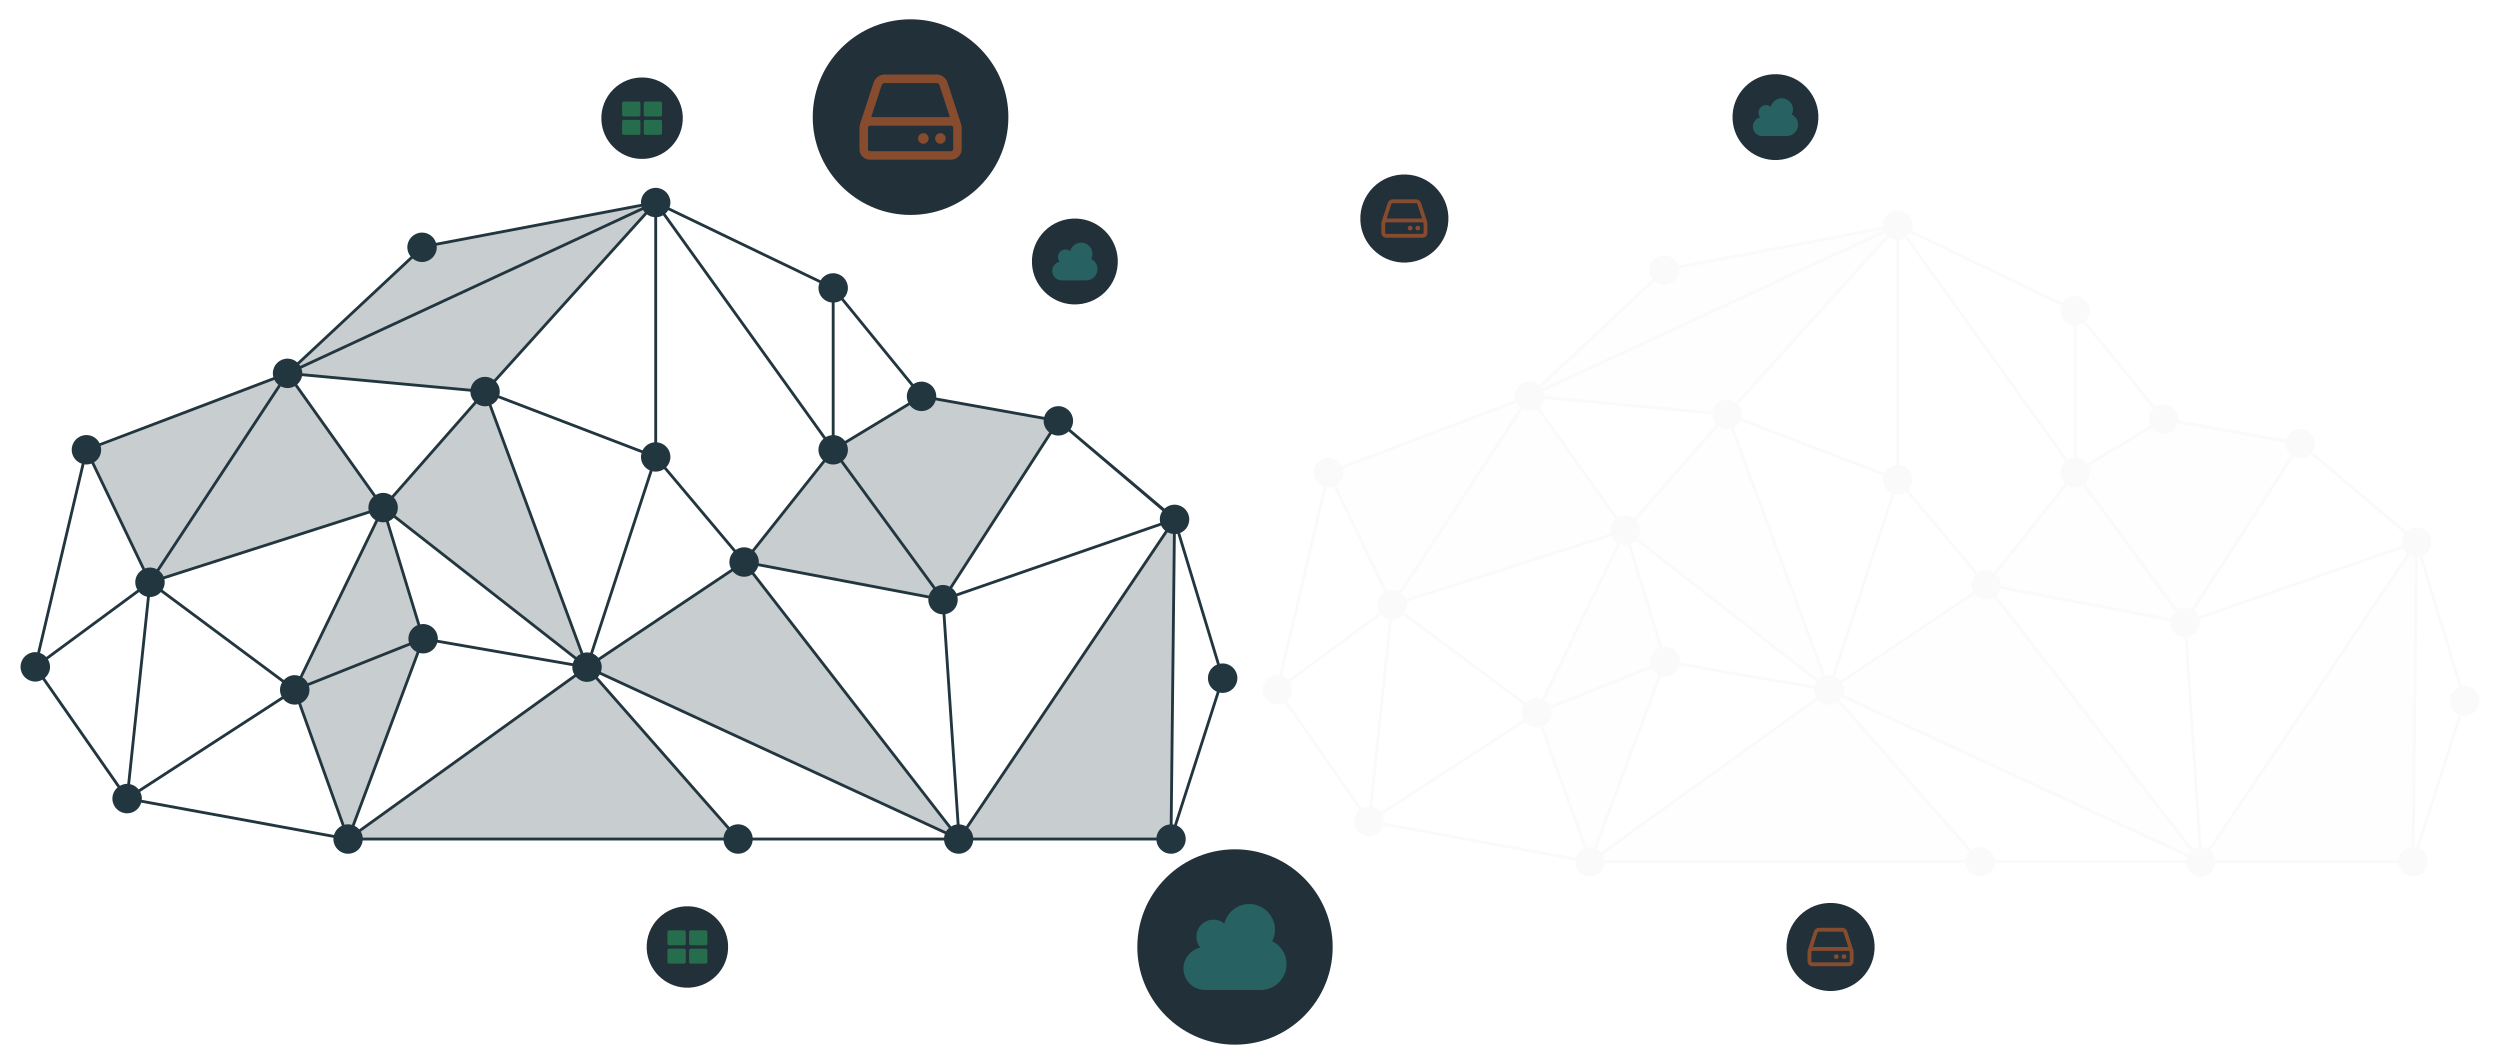<?xml version="1.0" encoding="iso-8859-1"?>
<!-- Generator: Adobe Illustrator 17.1.0, SVG Export Plug-In . SVG Version: 6.00 Build 0)  -->
<!DOCTYPE svg PUBLIC "-//W3C//DTD SVG 1.1//EN" "http://www.w3.org/Graphics/SVG/1.1/DTD/svg11.dtd">
<svg version="1.1" xmlns="http://www.w3.org/2000/svg" xmlns:xlink="http://www.w3.org/1999/xlink" x="0px" y="0px"
	 viewBox="0 0 975.166 415" style="enable-background:new 0 0 975.166 415;" xml:space="preserve">
<symbol  id="app2_1_" viewBox="-36.698 -36.698 73.396 73.396">
	<path style="fill:#213039;" d="M36.65,1.91C37.754-19.866,19.866-37.753-1.909-36.65c-18.645,0.945-33.795,16.095-34.74,34.74
		C-37.752,19.866-19.865,37.753,1.911,36.65C20.556,35.705,35.706,20.555,36.65,1.91z"/>
	<path style="opacity:0.5;fill:#2CAA63;" d="M-2.994,14.991c0.428,0,0.787-0.147,1.08-0.436c0.298-0.298,0.44-0.644,0.44-1.044
		V3.007c0-0.432-0.143-0.787-0.44-1.064c-0.294-0.281-0.652-0.42-1.08-0.42h-13.472c-0.424,0-0.787,0.139-1.085,0.42
		c-0.289,0.277-0.436,0.632-0.436,1.064v10.503c0,0.4,0.147,0.746,0.436,1.044c0.298,0.289,0.661,0.436,1.085,0.436H-2.994z
		 M-2.994-1.482c0.428,0,0.787-0.147,1.08-0.44c0.298-0.294,0.44-0.657,0.44-1.085v-10.459c0-0.432-0.143-0.795-0.44-1.085
		c-0.294-0.294-0.652-0.44-1.08-0.44h-13.472c-0.424,0-0.787,0.147-1.085,0.44c-0.289,0.289-0.436,0.652-0.436,1.085v10.459
		c0,0.428,0.147,0.791,0.436,1.085c0.298,0.294,0.661,0.44,1.085,0.44H-2.994z M16.504,14.991c0.404,0,0.754-0.147,1.044-0.436
		c0.294-0.298,0.44-0.644,0.44-1.044V3.007c0-0.432-0.147-0.787-0.44-1.064c-0.289-0.281-0.64-0.42-1.044-0.42H2.996
		c-0.428,0-0.783,0.139-1.06,0.42C1.65,2.22,1.512,2.575,1.512,3.007v10.503c0,0.4,0.139,0.746,0.424,1.044
		c0.277,0.289,0.632,0.436,1.06,0.436H16.504z M16.504-1.482c0.404,0,0.754-0.147,1.044-0.44c0.294-0.294,0.44-0.657,0.44-1.085
		v-10.459c0-0.432-0.147-0.795-0.44-1.085c-0.289-0.294-0.64-0.44-1.044-0.44H2.996c-0.428,0-0.783,0.147-1.06,0.44
		c-0.285,0.289-0.424,0.652-0.424,1.085v10.459c0,0.428,0.139,0.791,0.424,1.085c0.277,0.294,0.632,0.44,1.06,0.44H16.504z"/>
</symbol>
<symbol  id="cloud2_1_" viewBox="-38.684 -38.684 77.368 77.368">
	<g id="app2_3_">
		<path style="fill:#213039;" d="M38.633,2.013c1.163-22.954-17.692-41.809-40.646-40.646c-19.654,0.996-35.624,16.966-36.62,36.62
			C-39.796,20.94-20.94,39.796,2.013,38.633C21.667,37.637,37.637,21.667,38.633,2.013z"/>
	</g>
	<path style="opacity:0.5;fill:#2F938B;" d="M14.768,2.291c1.692-0.853,3.058-2.082,4.092-3.688c1.034-1.611,1.556-3.403,1.556-5.39
		c0-1.416-0.268-2.74-0.808-3.974c-0.535-1.229-1.266-2.314-2.2-3.249c-0.939-0.93-2.019-1.665-3.248-2.205
		c-1.229-0.531-2.554-0.803-3.974-0.803h-22.113c-1.157,0-2.255,0.223-3.289,0.667c-1.034,0.436-1.942,1.048-2.718,1.819
		c-0.771,0.78-1.379,1.684-1.819,2.723c-0.445,1.03-0.662,2.123-0.662,3.285c0,1.016,0.168,1.973,0.508,2.88
		c0.34,0.903,0.808,1.724,1.402,2.464c0.594,0.735,1.293,1.361,2.096,1.869c0.803,0.503,1.674,0.871,2.618,1.107
		c-0.481,0.594-0.848,1.243-1.112,1.955c-0.259,0.708-0.386,1.465-0.386,2.282c0,0.953,0.177,1.842,0.531,2.668
		c0.354,0.826,0.835,1.542,1.443,2.15c0.608,0.608,1.325,1.093,2.151,1.447c0.826,0.354,1.715,0.531,2.672,0.531
		c1.633,0,3.053-0.522,4.256-1.566c0.263,1.098,0.708,2.123,1.334,3.071c0.631,0.948,1.379,1.769,2.241,2.468
		c0.862,0.694,1.819,1.234,2.885,1.624c1.066,0.394,2.205,0.589,3.421,0.589c1.388,0,2.709-0.267,3.952-0.802
		c1.248-0.54,2.332-1.266,3.248-2.183c0.921-0.917,1.647-2.005,2.182-3.248c0.535-1.243,0.803-2.559,0.803-3.952
		c0-0.825-0.091-1.619-0.281-2.377C15.362,3.698,15.099,2.972,14.768,2.291"/>
</symbol>
<symbol  id="data2_1_" viewBox="-88.12 -88.122 176.241 176.241">
	<path style="fill:#213039;" d="M88.005,4.585c2.65-52.288-40.302-95.24-92.59-92.59c-44.771,2.269-81.15,38.648-83.419,83.419
		c-2.65,52.288,40.302,95.24,92.59,92.59C49.358,85.734,85.736,49.356,88.005,4.585z"/>
	<path style="opacity:0.5;fill:#EF6624;" d="M23.467,38.39c2.203,0,4.208-0.679,6.045-2.016c1.838-1.336,3.08-3.049,3.748-5.147
		L45.153-5.107c0.209-0.774,0.407-1.524,0.616-2.266c0.188-0.762,0.292-1.514,0.292-2.287v-19.086c0-1.368-0.251-2.631-0.773-3.801
		c-0.522-1.169-1.19-2.172-2.046-3.028c-0.867-0.845-1.869-1.535-3.049-2.046c-1.19-0.523-2.433-0.772-3.727-0.772h-72.878
		c-2.662,0-4.938,0.939-6.818,2.818c-1.89,1.88-2.829,4.156-2.829,6.829V-9.66c0,0.772,0.104,1.524,0.303,2.287
		c0.209,0.742,0.397,1.492,0.595,2.266l11.892,36.334c0.668,2.098,1.932,3.811,3.79,5.147c1.827,1.337,3.874,2.016,6.066,2.016
		H23.467z M38.418-9.66c0,0.533-0.198,1.002-0.585,1.378c-0.376,0.386-0.835,0.575-1.368,0.575h-72.878
		c-0.532,0-0.992-0.177-1.368-0.543c-0.386-0.366-0.585-0.836-0.585-1.41v-19.086c0-0.533,0.188-1.002,0.553-1.378
		c0.365-0.386,0.835-0.585,1.399-0.585h72.878c0.532,0,0.992,0.187,1.368,0.553c0.386,0.366,0.585,0.835,0.585,1.41V-9.66z
		 M-23.413,30.674c-0.543,0-1.065-0.157-1.587-0.491c-0.501-0.345-0.856-0.774-1.013-1.305L-35.42-0.013h70.831l-9.397,28.891
		c-0.136,0.531-0.459,0.96-0.971,1.305c-0.512,0.334-1.034,0.491-1.577,0.491H-23.413z M11.564-14.452
		c1.305,0,2.412-0.46,3.331-1.379c0.919-0.918,1.368-2.025,1.368-3.32c0-1.368-0.449-2.506-1.368-3.425
		c-0.919-0.918-2.026-1.378-3.331-1.378c-1.368,0-2.506,0.46-3.425,1.378c-0.919,0.919-1.368,2.057-1.368,3.425
		c0,1.295,0.449,2.402,1.368,3.32C9.058-14.912,10.196-14.452,11.564-14.452 M26.923-14.452c1.295,0,2.401-0.46,3.32-1.379
		c0.908-0.918,1.368-2.025,1.368-3.32c0-1.368-0.459-2.506-1.368-3.425c-0.919-0.918-2.026-1.378-3.32-1.378
		c-1.368,0-2.506,0.46-3.425,1.378c-0.919,0.919-1.378,2.057-1.378,3.425c0,1.295,0.459,2.402,1.378,3.32
		C24.417-14.912,25.555-14.452,26.923-14.452"/>
</symbol>
<g id="Layer_3">
	<g id="header">
		<g>
			<path style="fill:#10506B;" d="M633.465,208.894"/>
			
				<use xlink:href="#app2_1_"  width="73.396" height="73.396" x="-36.698" y="-36.698" transform="matrix(0.433 0 0 -0.433 250.451 46.108)" style="overflow:visible;"/>
			
				<use xlink:href="#app2_1_"  width="73.396" height="73.396" id="XMLID_7_" x="-36.698" y="-36.698" transform="matrix(0.433 0 0 -0.433 268.133 369.389)" style="overflow:visible;"/>
			
				<use xlink:href="#data2_1_"  width="176.241" height="176.241" id="XMLID_6_" x="-88.12" y="-88.122" transform="matrix(0.433 0 0 -0.433 355.18 45.684)" style="overflow:visible;"/>
			
				<use xlink:href="#data2_1_"  width="176.241" height="176.241" id="XMLID_5_" x="-88.12" y="-88.122" transform="matrix(0.195 0 0 -0.195 547.8 85.238)" style="overflow:visible;"/>
			
				<use xlink:href="#data2_1_"  width="176.241" height="176.241" id="XMLID_4_" x="-88.12" y="-88.122" transform="matrix(0.195 0 0 -0.195 714.042 369.389)" style="overflow:visible;"/>
			
				<use xlink:href="#cloud2_1_"  width="77.368" height="77.368" id="XMLID_3_" x="-38.684" y="-38.684" transform="matrix(0.433 0 0 -0.433 419.269 102)" style="overflow:visible;"/>
			
				<use xlink:href="#cloud2_1_"  width="77.368" height="77.368" x="-38.684" y="-38.684" transform="matrix(0.433 0 0 -0.433 692.548 45.684)" style="overflow:visible;"/>
			
				<use xlink:href="#cloud2_1_"  width="77.368" height="77.368" id="XMLID_2_" x="-38.684" y="-38.684" transform="matrix(0.985 0 0 -0.985 481.731 369.388)" style="overflow:visible;"/>
			<g>
				<g>
					<g style="opacity:0.25;">
						<path style="fill:#223640;" d="M255.767,79.013L164.63,96.466l-52.451,49.165l77.157,7.286L255.767,79.013z M412.835,164.168
							l-53.37-9.56l-34.47,20.837l-34.745,43.783l77.586,14.691L412.835,164.168z M374.121,327.275h82.653l1.369-124.678
							L374.121,327.275z M149.446,197.999l-34.482,71.104l20.833,58.173l29.246-78.122L149.446,197.999z M287.915,327.275
							l-58.936-67.044l-93.182,67.044H287.915z M34.079,176.058l24.632,50.762l90.735-28.821l-37.268-52.368L34.079,176.058z
							 M149.446,197.999l79.533,62.233l-39.643-107.315L149.446,197.999z M228.979,260.231l145.142,67.044L290.25,219.228
							L228.979,260.231z"/>
					</g>
				</g>
				<path style="fill:#223640;" d="M476.918,258.782c-0.385,0-0.761,0.041-1.125,0.113l-15.457-50.989
					c2.085-0.862,3.554-2.912,3.554-5.309c0-3.174-2.573-5.747-5.747-5.747c-1.506,0-2.866,0.592-3.891,1.541l-36.689-30.964
					c0.64-0.927,1.02-2.048,1.02-3.259c0-3.174-2.573-5.747-5.747-5.747c-2.632,0-4.827,1.78-5.508,4.194l-42.161-7.552
					c0.012-0.153,0.046-0.299,0.046-0.454c0-3.174-2.573-5.747-5.747-5.747c-1.177,0-2.269,0.357-3.18,0.963l-27.246-33.422
					c1.05-1.041,1.702-2.484,1.702-4.079c0-3.174-2.573-5.747-5.747-5.747c-2.081,0-3.887,1.117-4.895,2.773l-58.954-28.366
					c0.226-0.616,0.368-1.274,0.368-1.969c0-3.174-2.573-5.747-5.747-5.747s-5.747,2.573-5.747,5.747
					c0,0.176,0.036,0.342,0.052,0.514l-79.993,15.198c-0.741-2.317-2.887-4.006-5.449-4.006c-3.174,0-5.747,2.573-5.747,5.747
					c0,1.36,0.492,2.593,1.282,3.577l-44.204,41.292c-1.013-0.892-2.326-1.451-3.782-1.451c-3.174,0-5.747,2.573-5.747,5.747
					c0,0.523,0.092,1.02,0.223,1.502l-67.807,25.766c-0.941-1.891-2.873-3.202-5.128-3.202c-3.174,0-5.747,2.573-5.747,5.747
					c0,2.523,1.636,4.643,3.898,5.416l-17.339,73.587c-0.252-0.034-0.501-0.077-0.763-0.077c-3.174,0-5.747,2.573-5.747,5.747
					c0,3.174,2.573,5.747,5.747,5.747c1.022,0,1.967-0.289,2.798-0.756l29.309,42.043c-1.234,1.054-2.033,2.602-2.033,4.352
					c0,3.174,2.573,5.747,5.747,5.747c2.624,0,4.813-1.77,5.501-4.173l75.006,13.723c-0.013,0.159-0.048,0.312-0.048,0.475
					c0,3.174,2.573,5.747,5.747,5.747c2.983,0,5.406-2.281,5.691-5.189h140.736c0.285,2.908,2.708,5.189,5.691,5.189
					c2.983,0,5.406-2.281,5.691-5.189h74.646c0.285,2.908,2.708,5.189,5.691,5.189c2.983,0,5.406-2.281,5.691-5.189h71.451
					c0.285,2.908,2.708,5.189,5.691,5.189c3.174,0,5.747-2.573,5.747-5.747c0-2.364-1.429-4.391-3.469-5.273l16.649-51.86
					c0.393,0.085,0.798,0.135,1.216,0.135c3.174,0,5.747-2.573,5.747-5.747C482.665,261.355,480.092,258.782,476.918,258.782z
					 M456.278,321.578c-2.751,0.239-4.927,2.397-5.195,5.139h-71.451c-0.147-1.499-0.856-2.819-1.93-3.756l77.722-115.33
					c0.638,0.346,1.344,0.568,2.099,0.651L456.278,321.578z M374.296,321.564l-5.52-81.993c2.724-0.451,4.807-2.8,4.807-5.652
					c0-0.464-0.07-0.909-0.174-1.342l9.953-3.452l69.573-24.13c0.363,0.787,0.904,1.466,1.564,2.013l-77.706,115.305
					C376.047,321.883,375.203,321.62,374.296,321.564z M135.797,321.528c-0.485,0-0.948,0.078-1.397,0.191l-16.988-47.436
					c1.944-0.921,3.299-2.886,3.299-5.181c0-0.555-0.104-1.081-0.25-1.589l39.498-15.734c0.565,1.091,1.459,1.972,2.563,2.515
					l-25.25,67.448C136.798,321.617,136.31,321.528,135.797,321.528z M50.747,305.873l7.715-73.011c0.016,0,0.03,0.005,0.045,0.005
					c1.687,0,3.19-0.74,4.241-1.898l12.249,9.109l35.059,26.071c-0.522,0.866-0.841,1.869-0.841,2.954
					c0,0.953,0.254,1.839,0.665,2.63l-55.818,36.204C53.24,306.905,52.088,306.147,50.747,305.873z M258.635,83.966l62.584,87.177
					c-1.199,1.053-1.972,2.58-1.972,4.302c0,1.622,0.678,3.082,1.759,4.127l-27.645,34.836c-0.898-0.581-1.963-0.927-3.113-0.927
					c-1.208,0-2.326,0.376-3.251,1.013l-27.126-32.256c1.013-1.036,1.642-2.45,1.642-4.014c0-2.983-2.281-5.406-5.189-5.691V84.704
					C257.163,84.622,257.943,84.368,258.635,83.966z M324.995,181.192c1.07,0,2.06-0.312,2.917-0.821l36.105,49.28
					c-0.787,0.705-1.368,1.618-1.673,2.659l-66.399-12.572c0.015-0.171,0.052-0.336,0.052-0.511c0-1.622-0.678-3.081-1.759-4.126
					l27.645-34.836C322.781,180.846,323.846,181.192,324.995,181.192z M412.836,169.915c1.555,0,2.961-0.623,3.995-1.627
					l36.595,31.038c-0.645,0.929-1.029,2.054-1.029,3.271c0,0.464,0.07,0.91,0.174,1.342l-22.19,7.696l-57.337,19.886
					c-0.379-0.822-0.951-1.528-1.652-2.085l38.825-60.179C411.006,169.663,411.887,169.915,412.836,169.915z M114.964,263.355
					c-1.687,0-3.189,0.74-4.24,1.897l-47.308-35.18c0.522-0.865,0.84-1.868,0.84-2.953c0-0.416-0.049-0.82-0.133-1.212l80.05-25.634
					c0.472,1.092,1.279,1.995,2.284,2.612l-29.507,60.844C116.328,263.499,115.665,263.355,114.964,263.355z M253.462,183.482
					l-23.239,71.145c-0.402-0.089-0.816-0.143-1.244-0.143c-0.505,0-0.987,0.086-1.454,0.209l-35.812-96.8
					c1.137-0.553,2.055-1.465,2.62-2.594l55.914,21.409c-0.133,0.486-0.228,0.988-0.228,1.516
					C250.02,180.577,251.438,182.593,253.462,183.482z M185.865,157.396c0.944,0.68,2.095,1.092,3.347,1.092
					c0.506,0,0.987-0.086,1.454-0.209l35.811,96.8c-0.62,0.302-1.18,0.701-1.651,1.195l-70.542-55.198
					c0.568-0.891,0.908-1.943,0.908-3.078c0-1.519-0.6-2.89-1.562-3.917L185.865,157.396z M117.954,264.216l29.506-60.844
					c0.621,0.23,1.285,0.374,1.986,0.374c0.388,0,0.767-0.041,1.134-0.114l12.261,40.215c-2.081,0.864-3.546,2.913-3.546,5.307
					c0,0.555,0.104,1.081,0.251,1.589l-39.498,15.734C119.565,265.543,118.846,264.763,117.954,264.216z M165.043,243.406
					c-0.389,0-0.767,0.041-1.134,0.114l-12.261-40.215c0.745-0.309,1.403-0.775,1.951-1.35l70.542,55.197
					c-0.303,0.475-0.525,1-0.679,1.556l-52.714-9.134c0.01-0.142,0.043-0.278,0.043-0.422
					C170.79,245.979,168.217,243.406,165.043,243.406z M231.284,254.973l23.24-71.145c0.401,0.089,0.815,0.143,1.243,0.143
					c1.208,0,2.326-0.376,3.252-1.013l27.126,32.256c-1.013,1.036-1.642,2.45-1.642,4.014c0,0.983,0.27,1.894,0.704,2.703
					l-6.544,4.38l-45.263,30.291C232.83,255.907,232.117,255.339,231.284,254.973z M255.209,84.704v87.829
					c-2.007,0.196-3.699,1.409-4.563,3.132l-55.914-21.409c0.133-0.486,0.228-0.988,0.228-1.516c0-1.491-0.582-2.836-1.513-3.857
					l58.914-65.264C253.174,84.222,254.147,84.6,255.209,84.704z M251.533,82.871l-58.915,65.263
					c-0.955-0.708-2.126-1.141-3.406-1.141c-2.804,0-5.131,2.01-5.638,4.666l-65.652-6.059c-0.003-0.655-0.136-1.275-0.341-1.861
					l133.253-61.823C251.036,82.259,251.267,82.579,251.533,82.871z M183.469,152.771c0.008,1.506,0.604,2.866,1.559,3.887
					l-32.234,36.686c-0.944-0.68-2.094-1.092-3.347-1.092c-1.042,0-2.005,0.299-2.848,0.783l-30.663-43.087
					c0.951-0.828,1.635-1.948,1.881-3.236L183.469,152.771z M112.178,151.378c1.042,0,2.005-0.299,2.848-0.783l30.663,43.087
					c-1.21,1.054-1.99,2.587-1.99,4.317c0,0.416,0.049,0.82,0.133,1.211l-30.061,9.626l-49.99,16.008
					c-0.371-0.859-0.959-1.591-1.676-2.172L83.44,190.28l26.073-39.586C110.313,151.116,111.211,151.378,112.178,151.378z
					 M138.318,322.133l25.25-67.448c0.474,0.126,0.962,0.215,1.475,0.215c2.643,0,4.847-1.795,5.517-4.225l52.714,9.134
					c-0.01,0.142-0.043,0.278-0.043,0.422c0,1.052,0.304,2.026,0.797,2.874l-83.934,60.39
					C139.598,322.931,138.999,322.468,138.318,322.133z M140.747,324.402l83.934-60.39c1.053,1.196,2.578,1.967,4.298,1.967
					c1.253,0,2.404-0.412,3.348-1.093l30.861,35.107l20.541,23.367c-0.84,0.898-1.378,2.064-1.505,3.358H141.488
					C141.406,325.878,141.151,325.096,140.747,324.402z M287.915,321.528c-1.253,0-2.404,0.412-3.348,1.093l-51.402-58.473
					c0.289-0.309,0.536-0.653,0.752-1.02l31.976,14.77l102.666,47.423c-0.161,0.443-0.26,0.91-0.308,1.396h-74.646
					C293.321,323.809,290.898,321.528,287.915,321.528z M234.385,262.114c0.207-0.593,0.342-1.219,0.342-1.882
					c0-0.983-0.27-1.893-0.704-2.702l51.807-34.671c1.054,1.282,2.632,2.116,4.421,2.116c1.127,0,2.171-0.337,3.058-0.897
					l76.804,98.942c-0.418,0.377-0.778,0.81-1.071,1.294L234.385,262.114z M371.01,322.357l-76.82-98.963
					c0.729-0.69,1.261-1.569,1.551-2.558l66.399,12.573c-0.015,0.171-0.051,0.336-0.051,0.51c0,3.115,2.482,5.636,5.574,5.73
					l5.518,81.957C372.394,321.71,371.662,321.967,371.01,322.357z M407.134,163.714c-0.012,0.152-0.046,0.299-0.046,0.454
					c0,1.824,0.866,3.43,2.191,4.483l-38.825,60.179c-0.789-0.407-1.67-0.659-2.619-0.659c-1.07,0-2.059,0.312-2.917,0.821
					l-36.105-49.28c1.175-1.052,1.929-2.565,1.929-4.267c0-0.889-0.219-1.721-0.579-2.472l24.713-14.939
					c1.048,1.401,2.705,2.321,4.59,2.321c2.632,0,4.827-1.78,5.508-4.194L407.134,163.714z M355.421,150.528
					c-1.05,1.041-1.702,2.484-1.702,4.079c0,0.889,0.219,1.72,0.579,2.472l-24.713,14.939c-0.942-1.259-2.381-2.103-4.032-2.264
					v-51.741c0.961-0.094,1.859-0.399,2.622-0.907L355.421,150.528z M319.616,110.354c-0.226,0.616-0.368,1.274-0.368,1.968
					c0,2.983,2.281,5.406,5.189,5.691v51.741c-0.837,0.082-1.617,0.336-2.31,0.738l-62.584-87.177
					c0.438-0.384,0.815-0.827,1.12-1.327L319.616,110.354z M250.277,80.624c0.028,0.094,0.055,0.188,0.087,0.28l-133.253,61.823
					c-0.119-0.201-0.247-0.393-0.389-0.577l44.221-41.308c1,0.843,2.275,1.371,3.686,1.371c3.174,0,5.747-2.573,5.747-5.747
					c0-0.222-0.041-0.433-0.065-0.649L250.277,80.624z M107.051,148.177c0.369,0.742,0.892,1.385,1.53,1.903l-13.521,20.529
					l-33.886,51.448c-0.8-0.423-1.698-0.684-2.666-0.684c-0.692,0-1.347,0.142-1.962,0.366l-19.857-41.396
					c1.659-1.008,2.778-2.815,2.778-4.898c0-0.523-0.092-1.02-0.223-1.502L107.051,148.177z M32.957,181.115
					c0.252,0.034,0.501,0.077,0.763,0.077c0.692,0,1.347-0.142,1.962-0.366l19.857,41.396c-1.659,1.008-2.779,2.815-2.779,4.898
					c0,1.076,0.315,2.072,0.829,2.933l-35.566,26.233c-0.648-0.719-1.47-1.264-2.406-1.584L32.957,181.115z M17.483,264.47
					c1.234-1.054,2.033-2.602,2.033-4.352c0-1.076-0.315-2.072-0.83-2.933l35.566-26.233c0.806,0.895,1.874,1.548,3.099,1.799
					l-7.715,73.011c-0.016,0-0.03-0.005-0.046-0.005c-1.022,0-1.967,0.289-2.798,0.756L17.483,264.47z M55.29,311.978
					c0.013-0.159,0.048-0.312,0.048-0.475c0-0.954-0.254-1.839-0.665-2.631l55.818-36.203c1.053,1.319,2.655,2.18,4.474,2.18
					c0.485,0,0.948-0.078,1.397-0.191l16.987,47.436c-1.479,0.701-2.596,2.009-3.053,3.608L55.29,311.978z M457.989,321.662
					c-0.193-0.042-0.396-0.05-0.595-0.072l1.245-113.296c0.211-0.018,0.425-0.023,0.629-0.063l15.457,50.989
					c-2.085,0.862-3.555,2.912-3.555,5.309c0,2.364,1.429,4.39,3.469,5.273L457.989,321.662z"/>
			</g>
			<g style="opacity:0.1;">
				<g>
					<g>
						<g style="opacity:0.25;">
							<path style="fill:#CBCACA;" d="M740.247,87.895l-91.137,17.453l-52.451,49.165l77.157,7.285L740.247,87.895z
								 M897.315,173.049l-53.37-9.56l-34.47,20.837l-34.746,43.783l77.586,14.691L897.315,173.049z M858.601,336.156h82.653
								l1.369-124.678L858.601,336.156z M633.925,206.88l-34.482,71.104l20.833,58.173l29.246-78.122L633.925,206.88z
								 M772.394,336.156l-58.936-67.044l-93.182,67.044H772.394z M518.559,184.939l24.632,50.762l90.735-28.821l-37.268-52.368
								L518.559,184.939z M633.925,206.88l79.533,62.232l-39.644-107.315L633.925,206.88z M713.458,269.113l145.142,67.044
								l-83.871-108.047L713.458,269.113z"/>
						</g>
					</g>
					<path style="fill:#CBCACA;" d="M961.397,267.663c-0.385,0-0.761,0.041-1.125,0.113l-15.457-50.989
						c2.085-0.862,3.554-2.912,3.554-5.309c0-3.174-2.573-5.747-5.747-5.747c-1.506,0-2.866,0.592-3.891,1.541l-36.689-30.964
						c0.64-0.927,1.02-2.048,1.02-3.259c0-3.174-2.573-5.747-5.747-5.747c-2.632,0-4.827,1.78-5.508,4.194l-42.161-7.552
						c0.012-0.153,0.046-0.299,0.046-0.454c0-3.174-2.573-5.747-5.747-5.747c-1.177,0-2.269,0.357-3.18,0.963l-27.246-33.422
						c1.05-1.041,1.702-2.484,1.702-4.079c0-3.174-2.573-5.747-5.747-5.747c-2.081,0-3.887,1.117-4.895,2.773l-58.954-28.366
						c0.226-0.616,0.368-1.274,0.368-1.968c0-3.174-2.573-5.747-5.747-5.747s-5.747,2.573-5.747,5.747
						c0,0.176,0.036,0.342,0.052,0.514l-79.993,15.198c-0.741-2.317-2.887-4.006-5.449-4.006c-3.174,0-5.747,2.573-5.747,5.747
						c0,1.36,0.492,2.593,1.282,3.577l-44.204,41.292c-1.013-0.892-2.326-1.451-3.782-1.451c-3.174,0-5.747,2.573-5.747,5.747
						c0,0.523,0.092,1.02,0.223,1.502l-67.807,25.766c-0.941-1.891-2.873-3.202-5.128-3.202c-3.174,0-5.747,2.573-5.747,5.747
						c0,2.523,1.636,4.643,3.898,5.416l-17.339,73.587c-0.252-0.034-0.501-0.077-0.763-0.077c-3.174,0-5.747,2.573-5.747,5.747
						c0,3.174,2.573,5.747,5.747,5.747c1.022,0,1.967-0.289,2.798-0.756l29.309,42.043c-1.234,1.054-2.033,2.602-2.033,4.352
						c0,3.174,2.573,5.747,5.747,5.747c2.624,0,4.813-1.77,5.501-4.173l75.006,13.723c-0.013,0.159-0.048,0.312-0.048,0.475
						c0,3.174,2.573,5.747,5.747,5.747c2.983,0,5.406-2.281,5.691-5.189h140.736c0.285,2.908,2.708,5.189,5.691,5.189
						c2.983,0,5.406-2.281,5.691-5.189h74.646c0.285,2.908,2.708,5.189,5.691,5.189c2.983,0,5.406-2.281,5.691-5.189h71.451
						c0.285,2.908,2.708,5.189,5.691,5.189c3.174,0,5.747-2.573,5.747-5.747c0-2.364-1.429-4.391-3.469-5.273l16.649-51.86
						c0.393,0.085,0.798,0.135,1.216,0.135c3.174,0,5.747-2.573,5.747-5.747C967.144,270.236,964.571,267.663,961.397,267.663z
						 M940.757,330.459c-2.751,0.239-4.927,2.397-5.195,5.139h-71.451c-0.147-1.499-0.856-2.819-1.93-3.756l77.722-115.33
						c0.638,0.346,1.344,0.568,2.099,0.651L940.757,330.459z M858.775,330.445l-5.521-81.993c2.724-0.451,4.807-2.8,4.807-5.652
						c0-0.464-0.07-0.909-0.174-1.342l9.953-3.452l69.573-24.13c0.363,0.787,0.904,1.466,1.564,2.013l-77.706,115.305
						C860.527,330.765,859.683,330.501,858.775,330.445z M620.276,330.409c-0.485,0-0.948,0.078-1.397,0.191l-16.988-47.436
						c1.944-0.921,3.299-2.886,3.299-5.181c0-0.555-0.104-1.081-0.25-1.589l39.498-15.734c0.565,1.091,1.459,1.972,2.563,2.515
						l-25.25,67.448C621.278,330.498,620.789,330.409,620.276,330.409z M535.226,314.754l7.715-73.011
						c0.016,0,0.03,0.005,0.045,0.005c1.687,0,3.19-0.74,4.241-1.898l12.249,9.109l35.059,26.071
						c-0.522,0.866-0.841,1.869-0.841,2.954c0,0.953,0.254,1.839,0.665,2.63l-55.818,36.204
						C537.72,315.786,536.568,315.028,535.226,314.754z M743.115,92.847l62.584,87.177c-1.199,1.053-1.972,2.58-1.972,4.302
						c0,1.622,0.678,3.082,1.759,4.127l-27.645,34.836c-0.898-0.581-1.963-0.927-3.113-0.927c-1.208,0-2.326,0.376-3.251,1.013
						l-27.126-32.256c1.013-1.036,1.642-2.45,1.642-4.014c0-2.983-2.281-5.406-5.189-5.691V93.585
						C741.642,93.503,742.422,93.25,743.115,92.847z M809.475,190.073c1.07,0,2.06-0.312,2.917-0.821l36.105,49.28
						c-0.787,0.705-1.368,1.618-1.673,2.659l-66.399-12.572c0.015-0.171,0.052-0.336,0.052-0.511c0-1.622-0.678-3.081-1.759-4.126
						l27.645-34.836C807.26,189.727,808.325,190.073,809.475,190.073z M897.315,178.796c1.555,0,2.961-0.623,3.995-1.627
						l36.594,31.038c-0.645,0.929-1.029,2.054-1.029,3.271c0,0.464,0.07,0.91,0.174,1.342l-22.19,7.696l-57.337,19.886
						c-0.379-0.822-0.951-1.528-1.652-2.085l38.825-60.179C895.485,178.544,896.366,178.796,897.315,178.796z M599.443,272.237
						c-1.687,0-3.189,0.74-4.24,1.897l-47.308-35.18c0.522-0.865,0.84-1.868,0.84-2.953c0-0.416-0.049-0.82-0.133-1.212
						l80.05-25.634c0.472,1.092,1.279,1.995,2.284,2.612l-29.506,60.844C600.807,272.38,600.144,272.237,599.443,272.237z
						 M737.941,192.363l-23.239,71.145c-0.401-0.089-0.816-0.143-1.244-0.143c-0.505,0-0.987,0.086-1.454,0.209l-35.812-96.8
						c1.137-0.553,2.055-1.465,2.62-2.594l55.914,21.409c-0.133,0.486-0.228,0.988-0.228,1.516
						C734.499,189.458,735.917,191.474,737.941,192.363z M670.345,166.277c0.944,0.68,2.095,1.092,3.347,1.092
						c0.505,0,0.987-0.086,1.454-0.209l35.811,96.8c-0.62,0.302-1.18,0.701-1.651,1.195l-70.542-55.198
						c0.568-0.891,0.908-1.943,0.908-3.078c0-1.519-0.6-2.89-1.562-3.917L670.345,166.277z M602.433,273.097l29.506-60.844
						c0.621,0.23,1.285,0.374,1.986,0.374c0.388,0,0.767-0.041,1.134-0.114l12.261,40.215c-2.081,0.864-3.546,2.913-3.546,5.306
						c0,0.555,0.104,1.081,0.25,1.589l-39.498,15.734C604.044,274.425,603.325,273.644,602.433,273.097z M649.522,252.287
						c-0.389,0-0.767,0.041-1.134,0.114l-12.261-40.215c0.745-0.309,1.403-0.775,1.951-1.35l70.542,55.197
						c-0.303,0.475-0.525,1-0.679,1.556l-52.714-9.134c0.01-0.142,0.043-0.278,0.043-0.422
						C655.269,254.86,652.696,252.287,649.522,252.287z M715.763,263.854l23.24-71.145c0.401,0.089,0.815,0.143,1.243,0.143
						c1.208,0,2.326-0.376,3.252-1.013l27.126,32.256c-1.013,1.036-1.642,2.45-1.642,4.014c0,0.983,0.27,1.894,0.704,2.703
						l-6.544,4.38l-45.263,30.291C717.31,264.789,716.596,264.22,715.763,263.854z M739.688,93.585v87.829
						c-2.007,0.196-3.699,1.409-4.563,3.132l-55.914-21.409c0.133-0.486,0.228-0.988,0.228-1.516c0-1.491-0.582-2.836-1.513-3.857
						l58.914-65.264C737.653,93.103,738.626,93.481,739.688,93.585z M736.012,91.752l-58.915,65.263
						c-0.955-0.708-2.126-1.141-3.406-1.141c-2.804,0-5.132,2.01-5.638,4.666l-65.652-6.059c-0.003-0.655-0.136-1.275-0.341-1.861
						l133.253-61.823C735.515,91.141,735.746,91.46,736.012,91.752z M667.948,161.652c0.008,1.506,0.604,2.866,1.559,3.887
						l-32.234,36.686c-0.944-0.68-2.094-1.092-3.347-1.092c-1.042,0-2.005,0.299-2.848,0.783l-30.663-43.087
						c0.951-0.828,1.635-1.948,1.881-3.236L667.948,161.652z M596.658,160.26c1.042,0,2.005-0.299,2.848-0.783l30.663,43.087
						c-1.21,1.054-1.99,2.587-1.99,4.317c0,0.416,0.049,0.82,0.133,1.211l-30.061,9.626l-49.99,16.008
						c-0.371-0.859-0.959-1.591-1.676-2.172l21.334-32.391l26.073-39.586C594.792,159.998,595.69,160.26,596.658,160.26z
						 M622.797,331.015l25.25-67.448c0.474,0.126,0.962,0.215,1.475,0.215c2.643,0,4.847-1.795,5.517-4.225l52.714,9.134
						c-0.01,0.142-0.043,0.278-0.043,0.422c0,1.052,0.304,2.026,0.797,2.874l-83.934,60.39
						C624.078,331.812,623.478,331.35,622.797,331.015z M625.226,333.283l83.934-60.39c1.053,1.196,2.578,1.967,4.298,1.967
						c1.253,0,2.404-0.412,3.348-1.093l30.861,35.107l20.541,23.367c-0.84,0.898-1.378,2.064-1.505,3.358H625.967
						C625.885,334.759,625.63,333.977,625.226,333.283z M772.394,330.409c-1.253,0-2.404,0.412-3.348,1.093l-51.402-58.473
						c0.289-0.309,0.536-0.653,0.752-1.02l31.976,14.77l102.666,47.423c-0.161,0.443-0.26,0.91-0.308,1.396h-74.646
						C777.8,332.69,775.377,330.409,772.394,330.409z M718.864,270.995c0.207-0.593,0.342-1.219,0.342-1.882
						c0-0.983-0.27-1.893-0.704-2.702l51.807-34.671c1.054,1.282,2.632,2.116,4.421,2.116c1.127,0,2.171-0.337,3.058-0.897
						L854.59,331.9c-0.419,0.377-0.778,0.81-1.071,1.294L718.864,270.995z M855.489,331.238l-76.82-98.963
						c0.729-0.69,1.261-1.569,1.551-2.558l66.399,12.573c-0.015,0.171-0.051,0.336-0.051,0.51c0,3.115,2.482,5.636,5.574,5.73
						l5.518,81.957C856.873,330.591,856.141,330.848,855.489,331.238z M891.613,172.595c-0.012,0.152-0.046,0.299-0.046,0.454
						c0,1.824,0.866,3.43,2.191,4.483l-38.825,60.179c-0.789-0.407-1.67-0.659-2.619-0.659c-1.07,0-2.059,0.312-2.917,0.821
						l-36.105-49.28c1.175-1.052,1.929-2.565,1.929-4.267c0-0.889-0.219-1.721-0.579-2.472l24.713-14.939
						c1.048,1.401,2.705,2.321,4.59,2.321c2.632,0,4.827-1.78,5.508-4.194L891.613,172.595z M839.9,159.41
						c-1.05,1.041-1.702,2.484-1.702,4.079c0,0.889,0.219,1.72,0.579,2.472l-24.713,14.939c-0.942-1.259-2.381-2.103-4.032-2.264
						v-51.741c0.961-0.094,1.859-0.399,2.622-0.907L839.9,159.41z M804.096,119.235c-0.226,0.616-0.368,1.274-0.368,1.968
						c0,2.983,2.281,5.406,5.189,5.691v51.741c-0.837,0.082-1.617,0.336-2.31,0.738l-62.584-87.177
						c0.438-0.384,0.815-0.827,1.12-1.327L804.096,119.235z M734.757,89.505c0.028,0.094,0.055,0.188,0.087,0.28l-133.253,61.823
						c-0.119-0.201-0.247-0.393-0.389-0.577l44.221-41.308c1,0.843,2.275,1.371,3.686,1.371c3.174,0,5.747-2.573,5.747-5.747
						c0-0.222-0.041-0.433-0.065-0.649L734.757,89.505z M591.53,157.058c0.37,0.742,0.892,1.385,1.53,1.903l-13.521,20.529
						l-33.886,51.448c-0.8-0.423-1.698-0.684-2.666-0.684c-0.692,0-1.347,0.142-1.962,0.366l-19.857-41.396
						c1.659-1.008,2.778-2.815,2.778-4.898c0-0.523-0.092-1.02-0.223-1.502L591.53,157.058z M517.436,189.996
						c0.252,0.034,0.501,0.077,0.763,0.077c0.693,0,1.348-0.142,1.962-0.366l19.857,41.396c-1.659,1.008-2.779,2.815-2.779,4.898
						c0,1.076,0.315,2.072,0.829,2.933l-35.566,26.233c-0.648-0.719-1.47-1.264-2.406-1.584L517.436,189.996z M501.963,273.351
						c1.234-1.054,2.033-2.602,2.033-4.352c0-1.076-0.315-2.072-0.83-2.933l35.566-26.233c0.806,0.895,1.874,1.548,3.099,1.799
						l-7.715,73.011c-0.016,0-0.03-0.005-0.046-0.005c-1.022,0-1.967,0.289-2.798,0.756L501.963,273.351z M539.769,320.859
						c0.013-0.159,0.048-0.312,0.048-0.475c0-0.954-0.254-1.839-0.665-2.631l55.818-36.203c1.053,1.319,2.655,2.18,4.474,2.18
						c0.485,0,0.948-0.078,1.397-0.191l16.987,47.436c-1.479,0.701-2.596,2.009-3.053,3.608L539.769,320.859z M942.468,330.543
						c-0.193-0.042-0.396-0.05-0.595-0.072l1.245-113.296c0.211-0.018,0.425-0.023,0.629-0.063l15.457,50.989
						c-2.085,0.862-3.555,2.912-3.555,5.309c0,2.364,1.429,4.39,3.469,5.273L942.468,330.543z"/>
				</g>
			</g>
		</g>
		<g id="layout_1_">
		</g>
		<g id="layout">
		</g>
	</g>
</g>
<g id="content">
	<g id="cloud2">
		<g id="app2">
		</g>
		<g id="data2">
		</g>
	</g>
</g>
</svg>
